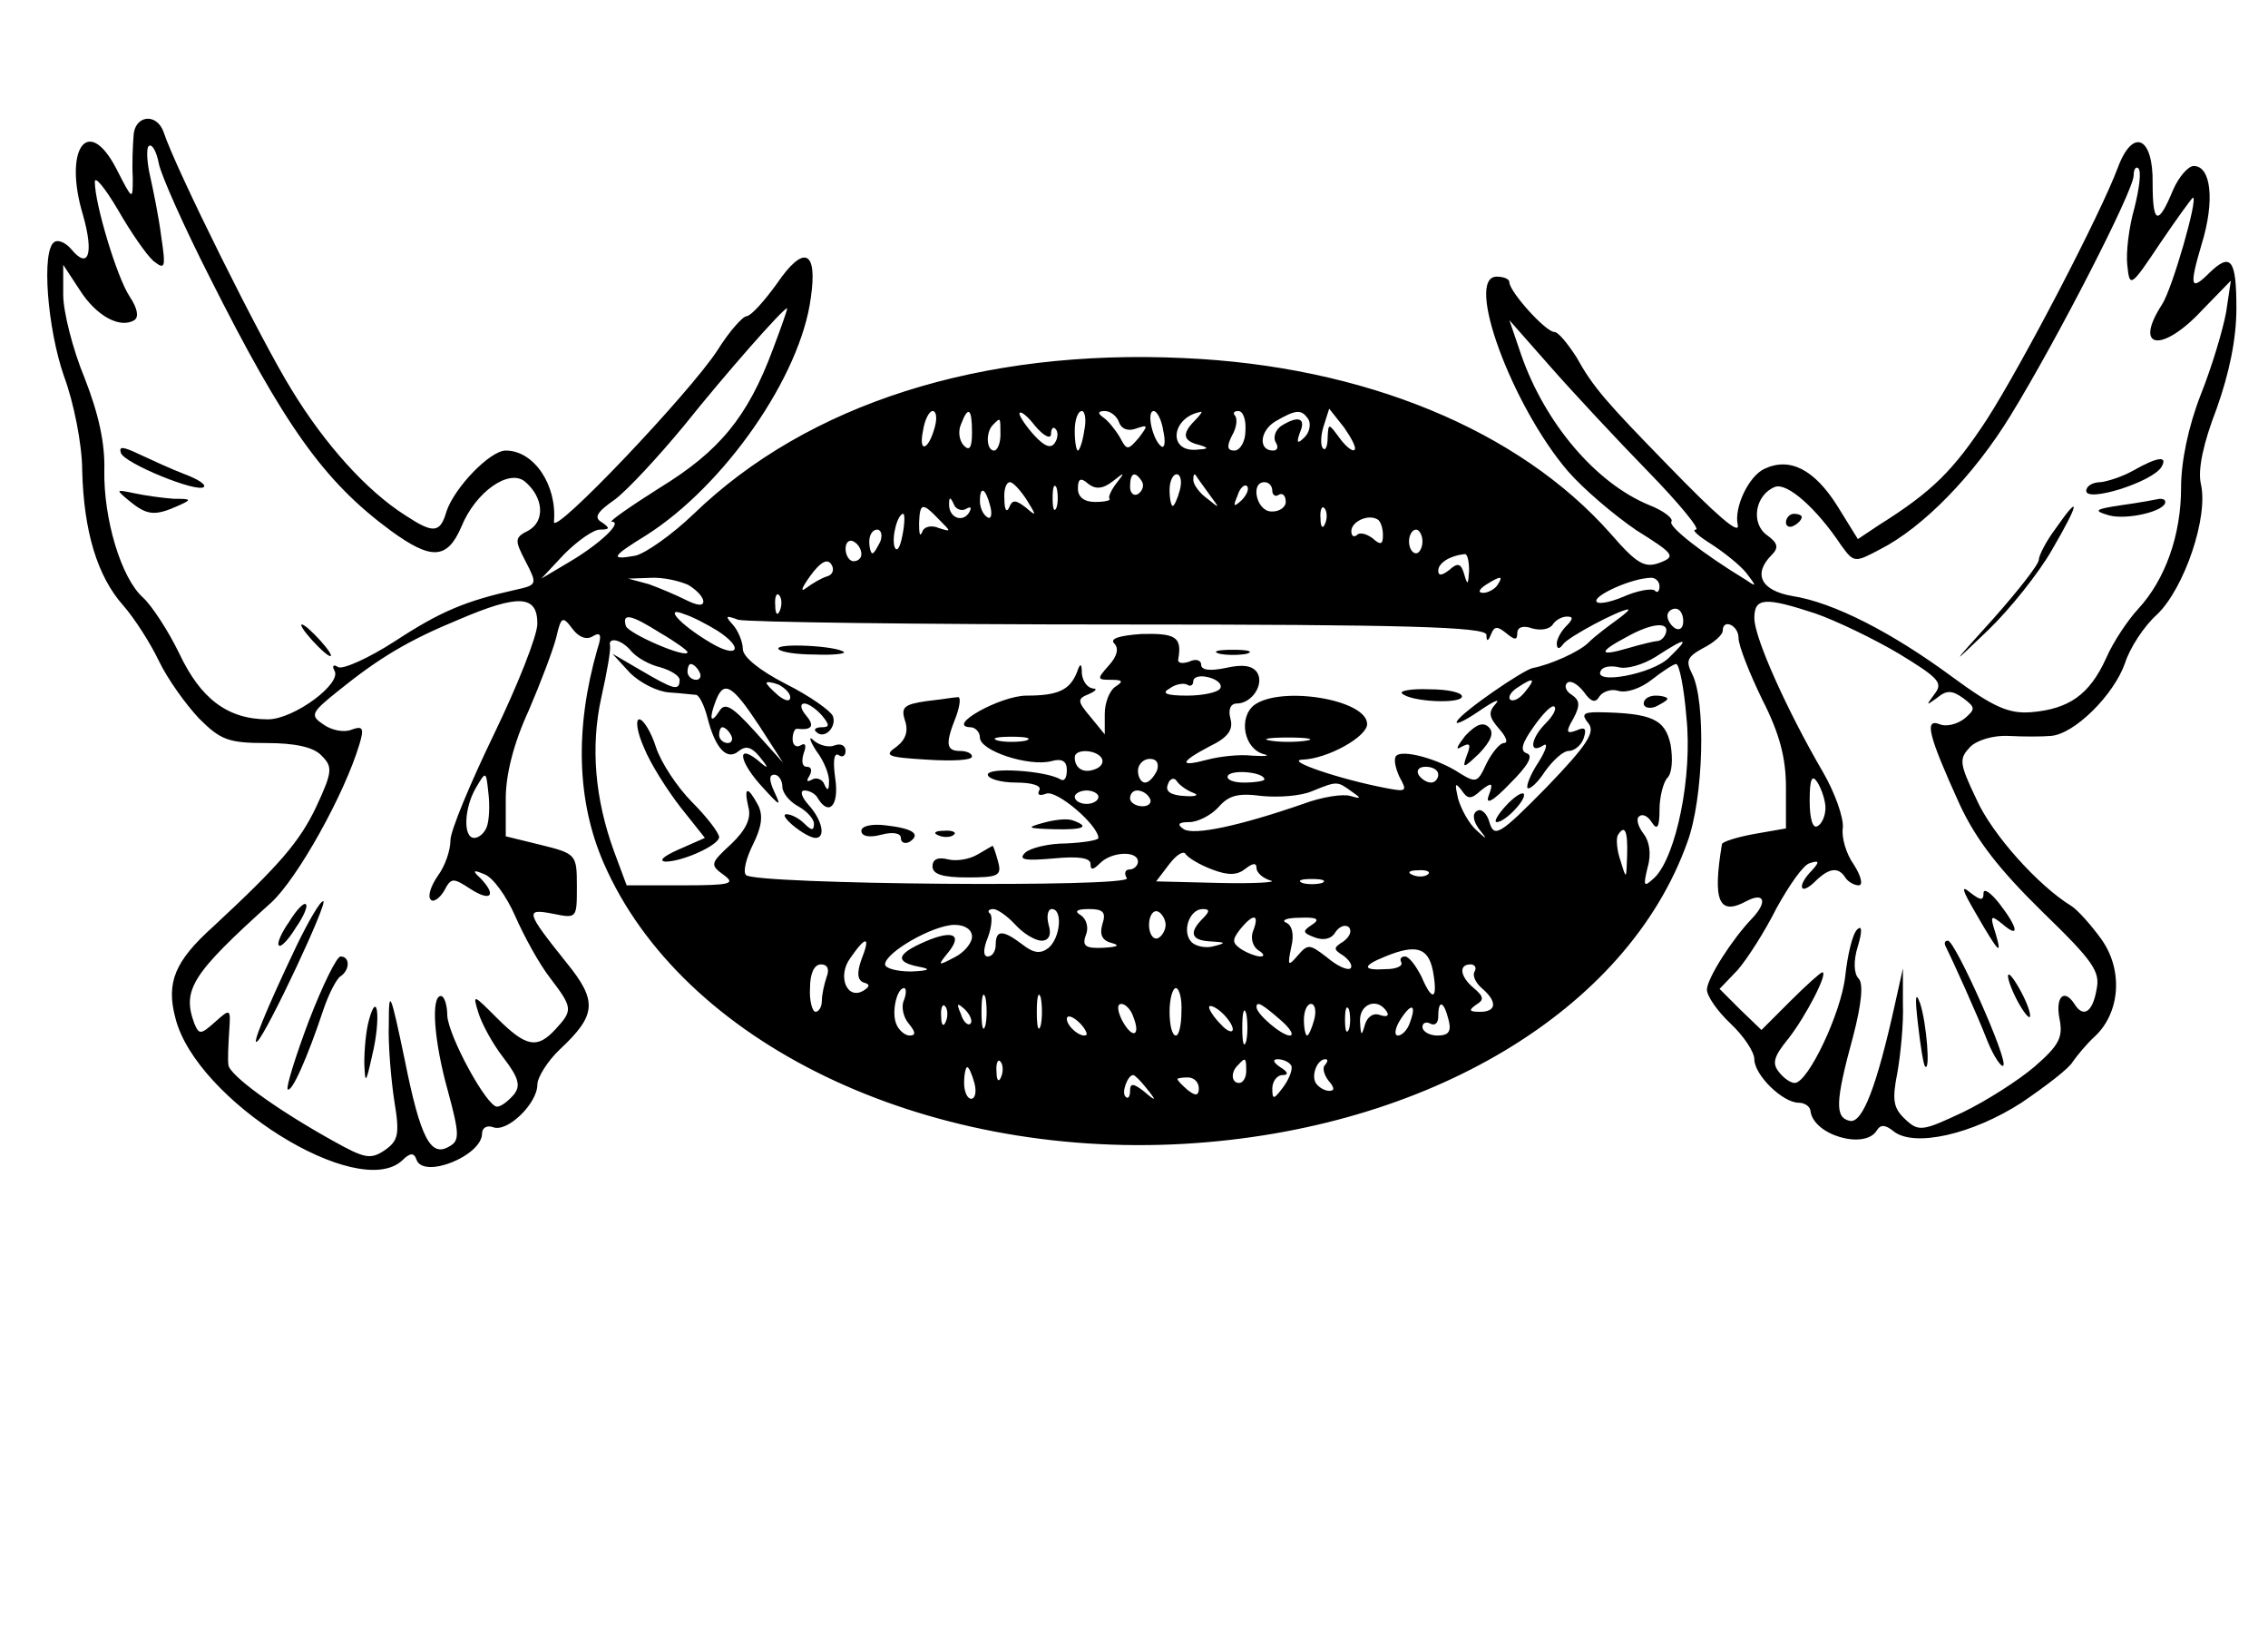 <?xml version="1.0" standalone="no"?>
<!DOCTYPE svg PUBLIC "-//W3C//DTD SVG 20010904//EN"
 "http://www.w3.org/TR/2001/REC-SVG-20010904/DTD/svg10.dtd">
<svg version="1.0" xmlns="http://www.w3.org/2000/svg"
 width="287pt" height="206pt" viewBox="0 0 287 206"
 preserveAspectRatio="xMidYMid meet">

<g transform="translate(0,206) scale(0.1,-0.1)"
fill="#000000" stroke="none">
<path d="M169 1888 c-1 -13 -2 -36 -1 -53 0 -29 0 -29 -21 12 -36 69 -67 24
-42 -59 14 -49 7 -70 -15 -43 -7 8 -16 12 -21 9 -17 -10 -9 -110 12 -170 12
-32 23 -86 23 -119 2 -77 19 -134 52 -171 14 -16 34 -47 45 -70 11 -23 34 -55
51 -73 27 -27 37 -31 85 -31 36 0 60 -5 70 -16 14 -14 14 -20 -7 -65 -21 -44
-46 -73 -130 -151 -49 -44 -60 -71 -48 -116 26 -104 231 -232 287 -180 10 10
15 10 18 1 9 -25 83 5 83 33 0 7 6 11 14 8 18 -7 56 30 56 54 0 9 13 30 29 45
46 43 47 61 8 109 -52 65 -53 69 -17 62 30 -6 30 -6 30 35 0 40 -1 41 -45 52
l-45 11 0 48 c0 30 10 70 29 111 15 35 31 77 35 93 6 26 8 27 20 11 8 -11 18
-15 26 -10 10 6 12 2 6 -16 -29 -101 -26 -193 8 -271 99 -227 404 -374 735
-355 308 18 560 169 636 381 21 56 24 180 6 214 -8 16 -6 21 14 32 14 7 25 17
25 22 0 16 20 7 20 -9 0 -10 14 -45 30 -78 22 -43 30 -74 30 -111 l0 -52 -40
-7 c-22 -4 -41 -10 -41 -13 -12 -72 -4 -91 31 -72 23 12 27 -1 7 -22 -25 -26
-57 -76 -57 -90 0 -8 13 -27 30 -43 17 -16 30 -36 30 -45 0 -20 36 -55 56 -55
7 0 14 -4 15 -10 3 -31 69 -50 84 -25 5 8 11 7 21 -1 26 -21 100 -4 162 36 31
21 61 44 65 52 5 7 17 22 28 32 32 30 36 84 8 123 -13 18 -30 37 -38 42 -41
25 -100 90 -120 135 -22 46 -22 51 -8 66 9 9 30 15 49 14 18 -1 42 -1 53 0 30
2 80 52 94 92 6 19 24 47 41 62 34 33 65 123 55 165 -4 18 3 51 20 95 16 45
25 88 25 127 0 62 -7 71 -34 45 -24 -24 -26 -18 -10 36 17 55 12 99 -10 99 -7
0 -19 -14 -26 -30 -19 -46 -26 -44 -26 8 1 59 -25 71 -44 20 -22 -59 -121
-249 -166 -319 -42 -64 -69 -91 -136 -133 l-27 -18 -26 42 c-29 46 -60 62 -92
47 -20 -9 -39 -49 -34 -71 3 -14 -27 12 -89 76 -77 79 -94 98 -115 136 -11 17
-23 32 -28 32 -11 0 -57 51 -57 63 0 4 -7 7 -16 7 -41 0 19 -163 90 -246 20
-23 59 -56 87 -75 48 -30 50 -33 29 -41 -19 -7 -29 -1 -62 37 -116 131 -312
212 -540 222 -257 12 -476 -58 -620 -197 -27 -26 -61 -50 -74 -53 -33 -6 -30
-1 14 26 99 63 195 201 208 300 9 61 -9 68 -43 18 -16 -22 -32 -40 -38 -41 -5
0 -22 -19 -37 -43 -35 -54 -209 -237 -207 -217 4 46 -25 90 -61 90 -20 0 -65
-47 -75 -77 -8 -28 -17 -28 -52 -5 -49 31 -102 90 -144 159 -38 61 -147 280
-162 326 -9 25 -37 21 -38 -5z m96 -178 c95 -189 145 -259 229 -321 52 -38 72
-37 90 5 18 44 60 73 80 57 24 -20 26 -50 5 -62 -18 -9 -18 -12 -4 -39 15 -29
15 -30 -12 -36 -63 -14 -95 -27 -153 -65 -34 -22 -66 -36 -72 -33 -6 4 -8 2
-5 -4 11 -16 -51 -62 -84 -62 -51 0 -85 26 -112 83 -14 29 -35 61 -46 71 -28
25 -50 100 -49 161 1 34 -7 71 -25 117 -15 36 -27 84 -27 105 l0 38 21 -32
c21 -33 51 -49 69 -38 6 4 4 15 -6 30 -16 24 -44 117 -44 145 0 8 13 -8 29
-35 16 -28 36 -57 45 -65 15 -12 16 -9 10 31 -3 24 -10 58 -14 76 -4 17 -5 35
-2 38 4 4 10 -6 13 -22 3 -15 32 -80 64 -143z m2436 87 c-7 -24 -11 -57 -9
-73 3 -28 4 -28 42 29 21 31 40 57 41 57 7 0 -26 -115 -39 -135 -37 -57 0 -62
51 -7 l36 37 -6 -40 c-4 -22 -18 -69 -32 -104 -16 -41 -25 -85 -25 -118 0 -60
-20 -116 -54 -153 -13 -14 -32 -42 -41 -63 -21 -46 -47 -64 -95 -68 -28 -2
-47 6 -100 45 -76 56 -150 94 -202 102 -40 7 -50 28 -26 52 9 9 8 15 -6 25
-21 15 -15 51 10 61 15 6 52 -26 84 -74 16 -22 17 -22 49 -5 55 28 119 94 165
169 59 96 156 285 156 304 0 8 3 12 6 9 4 -4 1 -26 -5 -50z m-1723 -179 c-32
-86 -68 -129 -143 -175 -38 -24 -65 -43 -61 -43 15 0 -15 -28 -52 -50 l-37
-22 29 31 c17 17 37 31 45 31 13 0 13 2 3 9 -11 6 -7 13 16 29 16 12 55 54 88
94 52 65 125 148 130 148 1 0 -7 -23 -18 -52z m1108 -155 c39 -40 66 -73 60
-73 -6 0 3 -8 19 -18 17 -11 37 -27 45 -37 13 -17 13 -18 0 -9 -56 34 -99 68
-95 74 3 4 -10 14 -28 21 -68 28 -132 104 -162 190 l-15 44 52 -59 c29 -33 85
-93 124 -133z m-903 57 c-8 -30 -21 -34 -15 -5 2 14 8 25 12 25 5 0 6 -9 3
-20z m47 -7 c0 -19 -3 -24 -10 -17 -6 6 -8 18 -4 27 9 24 14 21 14 -10z m100
-2 c0 7 3 10 6 6 3 -3 3 -11 -1 -17 -5 -8 -13 -5 -26 9 -10 11 -19 24 -19 28
1 4 10 -3 20 -16 11 -13 20 -17 20 -10z m42 4 c-2 -14 -6 -25 -8 -25 -2 0 -4
11 -4 25 0 14 4 25 9 25 4 0 6 -11 3 -25z m44 11 c3 -9 12 -12 22 -8 15 5 15
4 3 -12 -14 -16 -15 -16 -24 1 -6 10 -15 21 -21 25 -7 5 -7 8 2 8 7 0 15 -6
18 -14z m56 -11 c3 -13 2 -22 -2 -20 -11 7 -20 45 -10 45 4 0 10 -11 12 -25z
m40 13 c-17 -17 -15 -26 6 -31 13 -4 11 -5 -5 -6 -36 -2 -30 42 7 48 2 1 -1
-4 -8 -11z m64 -13 c0 -14 -7 -25 -14 -25 -9 0 -10 5 -3 19 6 10 7 21 4 25 -3
3 -2 6 4 6 6 0 10 -11 9 -25z m80 14 c3 -6 1 -16 -5 -22 -9 -9 -11 -8 -6 6 8
18 -2 22 -24 8 -7 -5 -10 -14 -7 -20 4 -6 3 -11 -3 -11 -19 0 -17 25 3 37 26
15 33 16 42 2z m58 -38 c-2 -3 -11 4 -19 15 -14 19 -14 19 -15 0 0 -11 -3 -17
-6 -13 -3 3 -3 16 1 28 l7 22 19 -24 c9 -13 16 -26 13 -28z m-448 19 c0 -11
-4 -20 -8 -20 -10 0 -11 24 -1 33 9 9 9 10 9 -13z m142 -59 c15 12 16 12 5 -2
-7 -9 -11 -18 -9 -20 2 -2 -6 -4 -18 -4 -14 0 -22 6 -22 17 0 13 4 14 13 6 9
-7 18 -7 31 3z m37 0 c3 -5 1 -12 -5 -16 -5 -3 -10 1 -10 9 0 18 6 21 15 7z
m48 -11 c-3 -11 -7 -20 -9 -20 -2 0 -4 9 -4 20 0 11 4 20 9 20 5 0 7 -9 4 -20z
m37 -5 c14 -19 14 -19 -2 -6 -10 7 -18 18 -18 24 0 6 1 8 3 6 1 -2 9 -13 17
-24z m-231 -7 c13 -21 13 -22 -1 -10 -13 10 -17 10 -21 0 -3 -7 -6 -3 -6 10
-1 12 2 22 7 22 4 0 13 -10 21 -22z m38 -10 c-3 -7 -5 -2 -5 12 0 14 2 19 5
13 2 -7 2 -19 0 -25z m234 9 c-10 -9 -11 -8 -5 6 3 10 9 15 12 12 3 -3 0 -11
-7 -18z m39 12 c0 -5 4 -8 8 -5 5 3 9 -1 9 -9 0 -7 -9 -13 -19 -12 -18 1 -26
37 -8 37 6 0 10 -5 10 -11z m-357 -19 c3 -11 1 -18 -4 -14 -5 3 -9 12 -9 20 0
20 7 17 13 -6z m-31 -4 c7 4 8 2 4 -5 -9 -13 -26 -5 -25 12 0 9 2 8 6 -1 2 -6
10 -9 15 -6z m-34 -13 c16 -16 16 -16 0 -11 -9 4 -19 2 -21 -5 -3 -7 -4 -2 -4
11 1 26 4 27 25 5z m489 -5 c-3 -8 -6 -5 -6 6 -1 11 2 17 5 13 3 -3 4 -12 1
-19z m-535 -15 c-3 -16 -7 -22 -10 -15 -4 13 4 42 11 42 2 0 2 -12 -1 -27z
m608 0 c0 -12 -3 -13 -13 -4 -8 6 -17 8 -20 4 -4 -3 -7 -1 -7 5 0 12 21 22 33
15 4 -2 7 -11 7 -20z m-636 -8 c-4 -8 -8 -15 -10 -15 -2 0 -4 7 -4 15 0 8 4
15 10 15 5 0 7 -7 4 -15z m686 0 c0 -8 -4 -15 -8 -15 -5 0 -9 7 -9 15 0 8 4
15 9 15 4 0 8 -7 8 -15z m-710 -16 c0 -5 -4 -9 -10 -9 -5 0 -10 7 -10 16 0 8
5 12 10 9 6 -3 10 -10 10 -16z m-43 -28 c-7 -2 -19 -9 -27 -15 -8 -6 -5 1 5
15 13 18 22 23 27 15 4 -6 2 -13 -5 -15z m812 7 c-1 -18 -2 -19 -6 -5 -4 14
-8 16 -19 6 -9 -7 -14 -8 -14 -1 0 10 15 19 33 21 4 1 6 -9 6 -21z m-988 -18
c10 -6 19 -15 19 -21 0 -6 -8 -5 -22 2 -12 6 -33 15 -47 20 l-26 7 28 1 c16 1
37 -4 48 -9z m1024 0 c-3 -5 -12 -10 -18 -10 -7 0 -6 4 3 10 19 12 23 12 15 0z
m205 -2 c0 -6 -3 -9 -6 -5 -4 3 -22 0 -40 -8 -19 -8 -34 -10 -34 -5 0 8 44 28
68 29 6 1 12 -4 12 -11z m-1113 -30 c-3 -8 -6 -5 -6 6 -1 11 2 17 5 13 3 -3 4
-12 1 -19z m-307 -17 c0 -15 -25 -78 -55 -140 -30 -62 -55 -122 -55 -134 0
-13 -7 -33 -16 -45 -9 -13 -13 -26 -9 -30 3 -4 11 1 17 11 9 17 11 17 34 2 25
-16 33 -8 12 14 -11 10 -9 11 5 5 11 -4 28 -28 39 -53 11 -25 30 -60 44 -78
29 -38 29 -41 7 -65 -23 -25 -37 -23 -74 14 -30 30 -31 31 -24 8 4 -14 18 -40
32 -58 20 -26 22 -36 13 -47 -7 -8 -16 -15 -21 -15 -13 0 -61 88 -63 115 0 14
-4 25 -8 25 -13 0 -9 -57 9 -121 14 -52 15 -62 2 -69 -24 -15 -37 10 -57 110
-18 86 -20 90 -20 45 -1 -27 3 -72 7 -98 7 -42 5 -50 -12 -62 -18 -12 -25 -11
-66 12 -72 40 -131 83 -132 96 -1 7 0 25 1 42 2 29 2 30 -18 12 -18 -16 -20
-16 -26 -2 -16 43 -3 63 97 153 33 30 93 137 112 201 6 20 4 23 -10 18 -9 -4
-25 -1 -35 6 -18 12 -17 15 18 43 52 42 89 64 152 90 77 33 100 31 100 -5z
m1617 13 c26 -9 74 -32 106 -51 51 -31 56 -37 45 -51 -11 -15 -11 -15 3 -5 12
10 19 10 33 0 16 -12 16 -14 2 -26 -9 -7 -23 -11 -32 -7 -19 7 -14 -14 26
-102 21 -45 50 -82 104 -135 65 -63 74 -76 69 -99 -5 -29 -17 -36 -28 -18 -13
20 -24 9 -19 -18 5 -24 0 -34 -31 -61 -21 -18 -62 -44 -91 -58 -51 -24 -56
-25 -73 -9 -15 14 -17 24 -10 59 4 23 8 62 7 87 l0 45 -10 -45 c-23 -104 -41
-151 -57 -148 -19 4 -19 23 4 107 11 42 13 67 7 73 -6 6 -7 22 -1 41 6 20 5
27 -1 21 -6 -6 -12 -32 -15 -59 -5 -46 -47 -135 -64 -135 -5 0 -14 6 -20 14
-9 11 -6 20 12 42 22 28 51 84 43 84 -2 0 -20 -16 -41 -37 l-36 -36 -27 26
-26 26 23 24 c12 14 34 48 49 78 16 29 34 55 42 57 12 4 13 2 3 -9 -19 -19
-16 -33 3 -15 18 18 30 20 39 6 3 -5 11 -10 17 -10 6 0 3 12 -6 26 -10 14 -16
35 -14 47 1 13 -10 44 -25 70 -45 77 -87 170 -87 195 0 26 13 27 77 6z m-1389
-22 c34 -22 26 -36 -9 -15 -39 23 -60 47 -33 36 10 -3 29 -13 42 -21z m1137
13 c-11 -8 -27 -20 -35 -28 -12 -12 -49 -28 -70 -32 -12 -2 -89 -55 -96 -67
-4 -6 8 -1 27 12 19 13 28 17 22 10 -10 -11 -9 -17 4 -32 9 -10 12 -18 6 -18
-5 0 -15 -12 -22 -26 -11 -24 -13 -25 -34 -12 -27 18 -72 30 -80 22 -4 -4 -1
-16 4 -27 10 -18 9 -19 -17 -14 -58 11 -129 35 -106 36 32 1 82 29 82 45 0 31
-109 49 -143 24 -20 -16 -13 -55 12 -62 9 -2 3 -3 -14 -2 -16 2 -42 -1 -57 -5
-37 -10 -35 -3 3 17 23 11 30 21 26 35 -3 11 0 19 8 19 19 0 35 24 26 39 -6 9
-18 11 -40 6 -19 -4 -31 -3 -31 4 0 6 -7 8 -15 4 -9 -3 -15 -2 -14 3 5 28 -3
33 -46 32 -29 -2 -41 -6 -35 -12 6 -6 4 -16 -7 -28 -15 -17 -15 -18 3 -18 15
0 16 -2 5 -9 -7 -5 -13 -20 -13 -34 l0 -26 -18 22 c-17 20 -17 23 -2 29 9 4
11 7 5 7 -7 1 -13 9 -14 19 0 13 -2 14 -6 2 -9 -23 -24 -30 -64 -30 -33 0
-103 -39 -71 -40 6 0 12 -6 12 -13 0 -17 62 -37 90 -30 14 4 20 0 20 -11 0
-10 -3 -15 -8 -12 -18 11 -92 16 -92 6 0 -5 16 -10 36 -10 20 0 33 -4 29 -10
-3 -6 1 -7 9 -4 13 5 65 -39 66 -56 0 -3 -19 -6 -41 -7 -23 0 -46 -6 -52 -12
-9 -9 1 -10 36 -7 31 3 47 1 47 -7 0 -8 3 -8 12 1 15 15 48 16 48 2 0 -5 -5
-10 -11 -10 -5 0 -7 -5 -3 -11 7 -12 -470 -8 -482 4 -4 4 0 21 9 39 11 22 13
37 6 50 -13 24 -18 23 -12 -3 4 -14 -3 -29 -22 -47 -26 -24 -27 -26 -9 -39 15
-11 9 -13 -53 -13 l-70 0 -16 43 c-24 66 -30 132 -16 195 7 31 12 60 11 65 -3
12 15 8 27 -7 7 -8 23 -17 36 -20 14 -4 25 -11 25 -16 0 -15 -8 -12 -49 12
l-36 21 22 -24 c13 -13 35 -24 50 -25 16 -1 31 -3 34 -3 4 -1 10 -13 14 -28
10 -40 25 -56 40 -43 9 7 16 5 26 -7 13 -16 12 -17 -3 -4 -27 21 -22 -4 8 -36
21 -23 23 -24 14 -5 -7 15 -7 22 0 22 5 0 10 -7 10 -15 0 -8 9 -19 20 -25 11
-6 20 -16 20 -22 0 -9 -3 -9 -12 0 -7 7 -17 12 -23 12 -11 -1 25 -30 37 -30
13 0 9 22 -9 42 -9 10 -11 18 -5 18 6 0 14 -4 17 -10 14 -23 27 -9 22 25 -3
21 -2 33 4 30 5 -4 9 -1 9 5 0 7 -6 10 -14 7 -7 -3 -19 0 -26 6 -7 7 -6 1 3
-13 10 -13 17 -31 16 -40 0 -10 -2 -11 -6 -2 -2 6 -10 9 -15 6 -7 -4 -8 -2 -4
4 4 7 3 12 -3 12 -6 0 -7 7 -4 17 4 10 2 14 -4 10 -5 -3 -10 0 -10 8 0 8 3 14
6 13 19 -2 22 4 11 17 -7 8 -8 15 -2 15 5 0 15 -7 22 -15 10 -12 10 -15 0 -15
-8 0 -11 -3 -7 -6 10 -10 26 6 21 20 -3 7 -30 26 -60 41 -33 17 -54 34 -54 44
0 9 -6 23 -12 30 -11 12 -10 13 6 7 10 -3 227 -6 482 -6 361 0 464 -3 465 -13
0 -9 2 -9 6 1 4 10 8 10 19 1 11 -9 14 -9 14 0 0 8 8 10 19 6 11 -3 22 -1 26
5 3 5 11 10 18 10 8 0 8 -3 -1 -12 -7 -7 -12 -17 -12 -22 0 -7 3 -8 8 -1 6 9
70 43 82 44 3 0 -4 -6 -15 -14z m85 -1 c0 -8 -4 -12 -10 -9 -5 3 -10 10 -10
16 0 5 5 9 10 9 6 0 10 -7 10 -16z m-1294 -15 c19 -11 34 -22 34 -24 0 -9 -74
23 -78 33 -5 17 6 15 44 -9z m1272 0 c-2 -6 -7 -10 -11 -10 -3 0 -20 -4 -37
-9 -37 -11 -38 -5 -2 14 32 18 55 20 50 5z m4 -31 c-21 -21 -98 -35 -86 -16 3
5 13 6 22 4 10 -3 31 3 47 13 40 26 44 25 17 -1z m-1227 -18 c3 -5 1 -10 -4
-10 -6 0 -11 5 -11 10 0 6 2 10 4 10 3 0 8 -4 11 -10z m1249 -57 c8 -75 -13
-176 -40 -203 -14 -13 -15 -12 -9 13 5 17 2 33 -5 42 -7 9 -10 19 -6 22 4 4
11 1 16 -7 7 -11 10 -7 10 16 0 16 5 35 10 40 6 6 7 24 4 42 -7 32 -23 40 -92
41 -19 0 -21 -3 -12 -14 9 -11 -1 -27 -53 -81 -59 -60 -66 -64 -72 -45 -3 12
-11 19 -16 15 -6 -3 -5 -12 2 -22 12 -15 11 -15 -3 -2 -9 8 -19 26 -23 40 -4
18 -4 21 4 11 8 -12 12 -13 25 -1 14 11 16 10 10 -6 -5 -13 5 -8 27 15 22 22
30 35 21 38 -9 3 -6 13 9 34 12 17 23 28 26 25 3 -3 -2 -12 -11 -21 -19 -19
-22 -40 -3 -28 6 4 4 -5 -6 -21 -10 -15 -16 -30 -14 -33 3 -2 13 7 22 21 10
14 23 26 30 26 7 0 16 7 19 16 4 12 2 15 -9 10 -13 -5 -14 -2 -4 15 9 17 8 23
-2 30 -7 4 -10 11 -6 15 4 4 13 -1 21 -11 9 -13 15 -15 20 -6 4 6 15 10 24 7
10 -3 28 3 42 14 14 11 28 20 31 20 4 0 10 -30 13 -67z m-590 36 c-3 -5 -22
-9 -42 -9 -26 0 -33 3 -22 9 8 6 18 7 22 5 4 -3 8 -1 8 4 0 6 9 8 20 5 11 -3
17 -9 14 -14z m-544 -11 c0 -6 -6 -5 -15 2 -8 7 -15 14 -15 16 0 2 7 1 15 -2
8 -4 15 -11 15 -16z m930 7 c-7 -9 -15 -13 -19 -10 -3 3 1 10 9 15 21 14 24
12 10 -5z m-970 -42 l31 -48 -36 40 c-29 32 -38 37 -45 25 -11 -17 -13 -9 -4
14 10 26 21 19 54 -31z m-35 -13 c3 -5 1 -10 -4 -10 -6 0 -11 5 -11 10 0 6 2
10 4 10 3 0 8 -4 11 -10z m373 -7 c-10 -2 -26 -2 -35 0 -10 3 -2 5 17 5 19 0
27 -2 18 -5z m355 0 c-13 -2 -33 -2 -45 0 -13 2 -3 4 22 4 25 0 35 -2 23 -4z
m-259 -22 c3 -5 0 -11 -8 -14 -15 -6 -26 1 -26 15 0 11 27 10 34 -1z m70 -16
c-4 -8 -10 -15 -15 -15 -5 0 -9 7 -9 15 0 8 7 15 15 15 9 0 12 -6 9 -15z m136
-11 c0 -2 -12 -4 -26 -4 -14 0 -23 4 -20 9 6 8 46 4 46 -5z m220 6 c0 -5 -4
-10 -9 -10 -6 0 -13 5 -16 10 -3 6 1 10 9 10 9 0 16 -4 16 -10z m-1204 -66
c-3 -8 -10 -14 -16 -14 -14 0 -13 37 2 63 13 22 13 22 16 -6 2 -16 1 -35 -2
-43z m894 43 c8 -3 3 -5 -11 -4 -18 1 -25 6 -21 15 2 7 8 9 11 4 3 -5 13 -12
21 -15z m800 -19 c0 -9 -4 -20 -10 -23 -6 -4 -10 9 -10 32 0 28 3 34 10 23 5
-8 10 -23 10 -32z m-600 21 c13 -9 13 -10 -1 -6 -9 3 -36 -1 -60 -10 -81 -28
-138 -40 -151 -32 -9 6 -7 9 7 9 11 0 28 9 37 19 13 15 25 18 55 14 21 -2 49
0 63 6 32 13 32 13 50 0z m-320 -7 c0 -5 -7 -9 -15 -9 -8 0 -15 4 -15 9 0 4 7
8 15 8 8 0 15 -4 15 -8z m65 -2 c3 -5 -1 -10 -9 -10 -9 0 -16 5 -16 10 0 6 4
10 9 10 6 0 13 -4 16 -10z m604 -72 c-1 -31 -1 -31 -8 -8 -5 14 -6 28 -4 33 9
15 13 6 12 -25z m-525 -18 c21 -8 32 -7 42 1 9 7 14 8 14 1 0 -6 8 -13 18 -16
9 -2 -19 -4 -64 -3 l-81 2 16 21 c9 12 18 18 21 14 3 -5 18 -14 34 -20z m273
-6 c-3 -3 -12 -4 -19 -1 -8 3 -5 6 6 6 11 1 17 -2 13 -5z m-134 -11 c-7 -2
-19 -2 -25 0 -7 3 -2 5 12 5 14 0 19 -2 13 -5z m-388 -53 c10 -11 25 -20 33
-20 9 0 13 7 9 20 -3 11 -1 20 4 20 14 0 11 -36 -4 -49 -10 -8 -19 -7 -33 4
-25 19 -34 19 -34 0 0 -8 -4 -15 -10 -15 -6 0 -6 9 0 24 5 13 6 27 3 30 -4 3
-2 6 4 6 5 0 18 -9 28 -20z m110 1 c-4 -14 0 -21 12 -24 11 -3 7 -5 -11 -6
-22 -1 -27 2 -22 16 4 9 1 20 -6 25 -9 5 -6 8 10 8 18 0 22 -4 17 -19z m80 -1
c0 -7 -5 -15 -10 -17 -6 -2 -11 6 -11 17 0 11 5 19 11 17 5 -2 10 -10 10 -17z
m47 8 c-18 -18 -15 -28 11 -29 18 -1 19 -2 3 -6 -10 -3 -23 0 -28 5 -13 13 -3
42 14 42 9 0 9 -3 0 -12z m64 -15 c-4 -9 -1 -20 6 -25 7 -4 9 -8 3 -8 -5 0
-16 4 -24 9 -12 8 -12 12 -2 25 17 21 25 20 17 -1z m74 7 c-12 -8 -12 -10 4
-16 11 -4 21 -2 26 7 5 7 12 10 17 6 4 -5 1 -12 -7 -18 -13 -8 -13 -10 0 -18
8 -6 12 -13 9 -16 -4 -3 -17 3 -30 14 -22 17 -24 17 -37 2 -12 -14 -13 -13 -8
11 4 16 1 28 -7 31 -6 3 2 6 18 6 22 1 26 -2 15 -9z m-430 -15 c0 -8 -10 -20
-22 -26 -21 -11 -22 -11 -9 5 20 24 7 30 -28 15 -37 -16 -39 -26 -8 -32 16 -3
13 -5 -10 -6 -18 0 -33 4 -33 9 0 15 61 50 88 50 13 0 22 -6 22 -15z m-140
-29 c-6 -17 -5 -26 3 -29 8 -2 8 -5 0 -10 -21 -13 -34 18 -17 41 20 29 26 28
14 -2z m723 -13 c7 -37 0 -42 -14 -9 -7 14 -16 26 -21 26 -5 0 -7 -3 -5 -7 3
-5 -6 -9 -19 -9 -30 -2 -31 4 -1 16 39 16 54 11 60 -17z m-767 -9 c-3 -9 -6
-22 -6 -30 0 -8 -4 -14 -8 -14 -4 0 -8 14 -7 30 0 18 5 30 14 30 8 0 11 -6 7
-16z m820 7 c-3 -5 1 -14 9 -21 20 -17 19 -30 -2 -30 -14 0 -15 2 -5 9 10 6
10 10 -3 21 -17 14 -20 30 -4 30 5 0 8 -4 5 -9z m-722 -36 c-4 -8 -1 -22 6
-30 9 -11 9 -15 1 -15 -6 0 -14 7 -17 15 -6 15 1 45 10 45 3 0 3 -7 0 -15z
m103 -32 c-3 -10 -5 -2 -5 17 0 19 2 27 5 18 2 -10 2 -26 0 -35z m70 0 c-3
-10 -5 -2 -5 17 0 19 2 27 5 18 2 -10 2 -26 0 -35z m178 17 c0 -16 -3 -30 -7
-30 -5 0 -8 14 -8 30 0 17 4 30 8 30 4 0 8 -13 7 -30z m-298 -12 c-3 -8 -6 -5
-6 6 -1 11 2 17 5 13 3 -3 4 -12 1 -19z m31 -3 c-3 -3 -9 2 -12 12 -6 14 -5
15 5 6 7 -7 10 -15 7 -18z m206 9 c10 -25 -1 -29 -14 -5 -6 12 -7 21 -1 21 5
0 12 -7 15 -16z m126 -16 c0 -5 -7 -3 -15 6 -8 8 -15 18 -15 22 0 3 7 1 15 -6
8 -7 15 -17 15 -22z m17 -15 c-3 -10 -5 -2 -5 17 0 19 2 27 5 18 2 -10 2 -26
0 -35z m43 27 c13 -11 18 -20 12 -20 -10 0 -42 27 -42 36 0 8 7 4 30 -16z m43
0 c-3 -11 -7 -20 -9 -20 -2 0 -4 9 -4 20 0 11 4 20 9 20 5 0 7 -9 4 -20z m44
-12 c-3 -7 -5 -2 -5 12 0 14 2 19 5 13 2 -7 2 -19 0 -25z m48 22 c3 -5 0 -7
-9 -4 -8 3 -16 -2 -19 -13 -4 -14 -5 -14 -6 5 -1 22 22 31 34 12z m29 -14 c-3
-9 -10 -16 -15 -16 -5 0 -4 9 3 20 14 22 21 20 12 -4z m49 4 c4 -15 0 -20 -14
-20 -10 0 -19 5 -19 11 0 5 5 7 10 4 6 -3 10 1 10 9 0 22 7 20 13 -4z m-458
-19 c-6 -5 -25 10 -25 20 0 5 6 4 14 -3 8 -7 12 -15 11 -17z m-108 -53 c-3 -8
-6 -5 -6 6 -1 11 2 17 5 13 3 -3 4 -12 1 -19z m310 7 c0 -8 -4 -15 -9 -15 -10
0 -11 14 -1 23 9 10 10 9 10 -8z m57 7 c2 -4 -2 -16 -10 -27 -12 -16 -14 -17
-14 -2 0 9 6 17 13 17 8 0 7 4 -3 10 -9 6 -10 10 -3 10 6 0 14 -3 17 -8z m43
1 c-4 -3 -2 -12 4 -20 8 -9 8 -13 1 -13 -6 0 -14 5 -17 10 -6 10 2 30 12 30 4
0 3 -3 0 -7z m-444 -23 c3 -11 1 -20 -4 -20 -5 0 -9 9 -9 20 0 11 2 20 4 20 2
0 6 -9 9 -20z m218 -7 c13 -16 12 -17 -3 -4 -14 11 -18 11 -18 1 0 -8 -3 -11
-6 -7 -5 5 3 27 10 27 2 0 10 -8 17 -17z m66 0 c0 -9 -4 -10 -14 -2 -7 6 -13
12 -13 14 0 1 6 2 13 2 8 0 14 -6 14 -14z"/>
<path d="M153 1487 c4 -13 97 -51 105 -43 3 3 -8 10 -24 16 -16 6 -42 18 -57
25 -21 10 -27 11 -24 2z"/>
<path d="M164 1426 c22 -18 32 -19 61 -6 18 8 18 9 -5 9 -14 1 -36 4 -50 7
-24 5 -24 5 -6 -10z"/>
<path d="M395 1250 c10 -11 20 -20 23 -20 3 0 -3 9 -13 20 -10 11 -20 20 -23
20 -3 0 3 -9 13 -20z"/>
<path d="M2700 1465 c-14 -8 -33 -14 -42 -15 -10 0 -18 -5 -18 -11 0 -15 83
11 95 30 9 15 -5 13 -35 -4z"/>
<path d="M2685 1421 c-34 -5 -37 -7 -16 -13 22 -6 71 5 71 17 0 3 -3 4 -7 4
-5 -1 -26 -5 -48 -8z"/>
<path d="M2601 1391 c-12 -16 -21 -34 -21 -39 0 -6 -26 -39 -57 -74 -56 -62
-56 -62 -7 -15 27 26 64 72 81 102 35 60 36 72 4 26z"/>
<path d="M2260 1399 c0 -5 5 -7 10 -4 6 3 10 8 10 11 0 2 -4 4 -10 4 -5 0 -10
-5 -10 -11z"/>
<path d="M366 894 c-10 -14 -16 -28 -13 -30 2 -3 12 7 21 22 10 14 16 28 13
30 -2 3 -12 -7 -21 -22z"/>
<path d="M375 863 c-39 -82 -58 -129 -49 -120 13 13 90 177 83 177 -4 0 -19
-26 -34 -57z"/>
<path d="M391 769 c-17 -45 -29 -84 -27 -87 5 -5 25 40 45 100 7 21 17 40 22
43 12 8 12 25 0 25 -5 0 -23 -37 -40 -81z"/>
<path d="M467 770 c-4 -14 -6 -38 -6 -55 1 -27 2 -26 10 10 11 45 7 85 -4 45z"/>
<path d="M2500 905 c30 -52 34 -55 25 -25 -7 22 -6 23 9 11 22 -19 20 -5 -4
26 -11 14 -20 20 -20 13 0 -10 -4 -9 -17 1 -12 10 -10 3 7 -26z"/>
<path d="M2462 863 c8 -16 39 -84 53 -120 8 -20 18 -34 20 -31 7 6 -61 158
-70 158 -4 0 -5 -3 -3 -7z"/>
<path d="M2541 825 c0 -5 6 -21 14 -35 8 -14 14 -20 14 -15 0 6 -6 21 -14 35
-8 14 -14 21 -14 15z"/>
<path d="M2427 765 c3 -27 7 -52 9 -54 7 -8 2 54 -6 79 -6 17 -7 9 -3 -25z"/>
<path d="M985 1239 c3 -4 23 -7 46 -7 23 -1 39 1 37 3 -8 8 -87 12 -83 4z"/>
<path d="M1543 1233 c9 -2 25 -2 35 0 9 3 1 5 -18 5 -19 0 -27 -2 -17 -5z"/>
<path d="M1774 1183 c10 -11 76 -14 76 -4 0 5 -18 9 -41 9 -23 1 -38 -2 -35
-5z"/>
<path d="M1172 1173 c-28 -4 -32 -8 -27 -24 5 -14 1 -25 -11 -34 -16 -11 -11
-13 39 -16 31 -2 57 -1 57 4 0 4 -7 7 -15 7 -18 0 -19 9 -5 44 5 14 6 25 2 24
-4 0 -22 -3 -40 -5z"/>
<path d="M815 1114 c8 -20 29 -53 46 -75 l31 -39 -34 -15 c-18 -8 -25 -14 -16
-15 22 0 68 21 68 31 0 5 -15 25 -34 44 -19 19 -40 51 -46 70 -6 19 -16 35
-21 35 -5 0 -3 -16 6 -36z"/>
<path d="M1854 1129 c-10 -13 -13 -19 -5 -14 11 6 13 4 7 -11 -6 -17 -4 -16
16 3 15 16 19 26 12 33 -7 7 -16 4 -30 -11z"/>
<path d="M1320 1019 c-22 -6 -20 -7 13 -8 38 -1 47 3 25 11 -7 3 -24 1 -38 -3z"/>
<path d="M1090 1009 c0 -7 10 -9 25 -5 15 4 25 2 25 -4 0 -6 5 -8 11 -5 15 10
4 17 -31 21 -17 2 -30 -1 -30 -7z"/>
<path d="M1188 1003 c7 -3 16 -2 19 1 4 3 -2 6 -13 5 -11 0 -14 -3 -6 -6z"/>
<path d="M1237 979 c-10 -6 -27 -9 -38 -6 -12 3 -19 0 -19 -9 0 -10 13 -14 44
-14 39 0 44 2 39 20 -3 11 -6 20 -7 20 0 0 -9 -5 -19 -11z"/>
<path d="M2080 1170 c0 -5 7 -7 15 -4 8 4 15 8 15 10 0 2 -7 4 -15 4 -8 0 -15
-4 -15 -10z"/>
<path d="M1905 1040 c-10 -11 -15 -20 -11 -20 11 0 39 30 34 36 -3 2 -13 -5
-23 -16z"/>
</g>
</svg>
